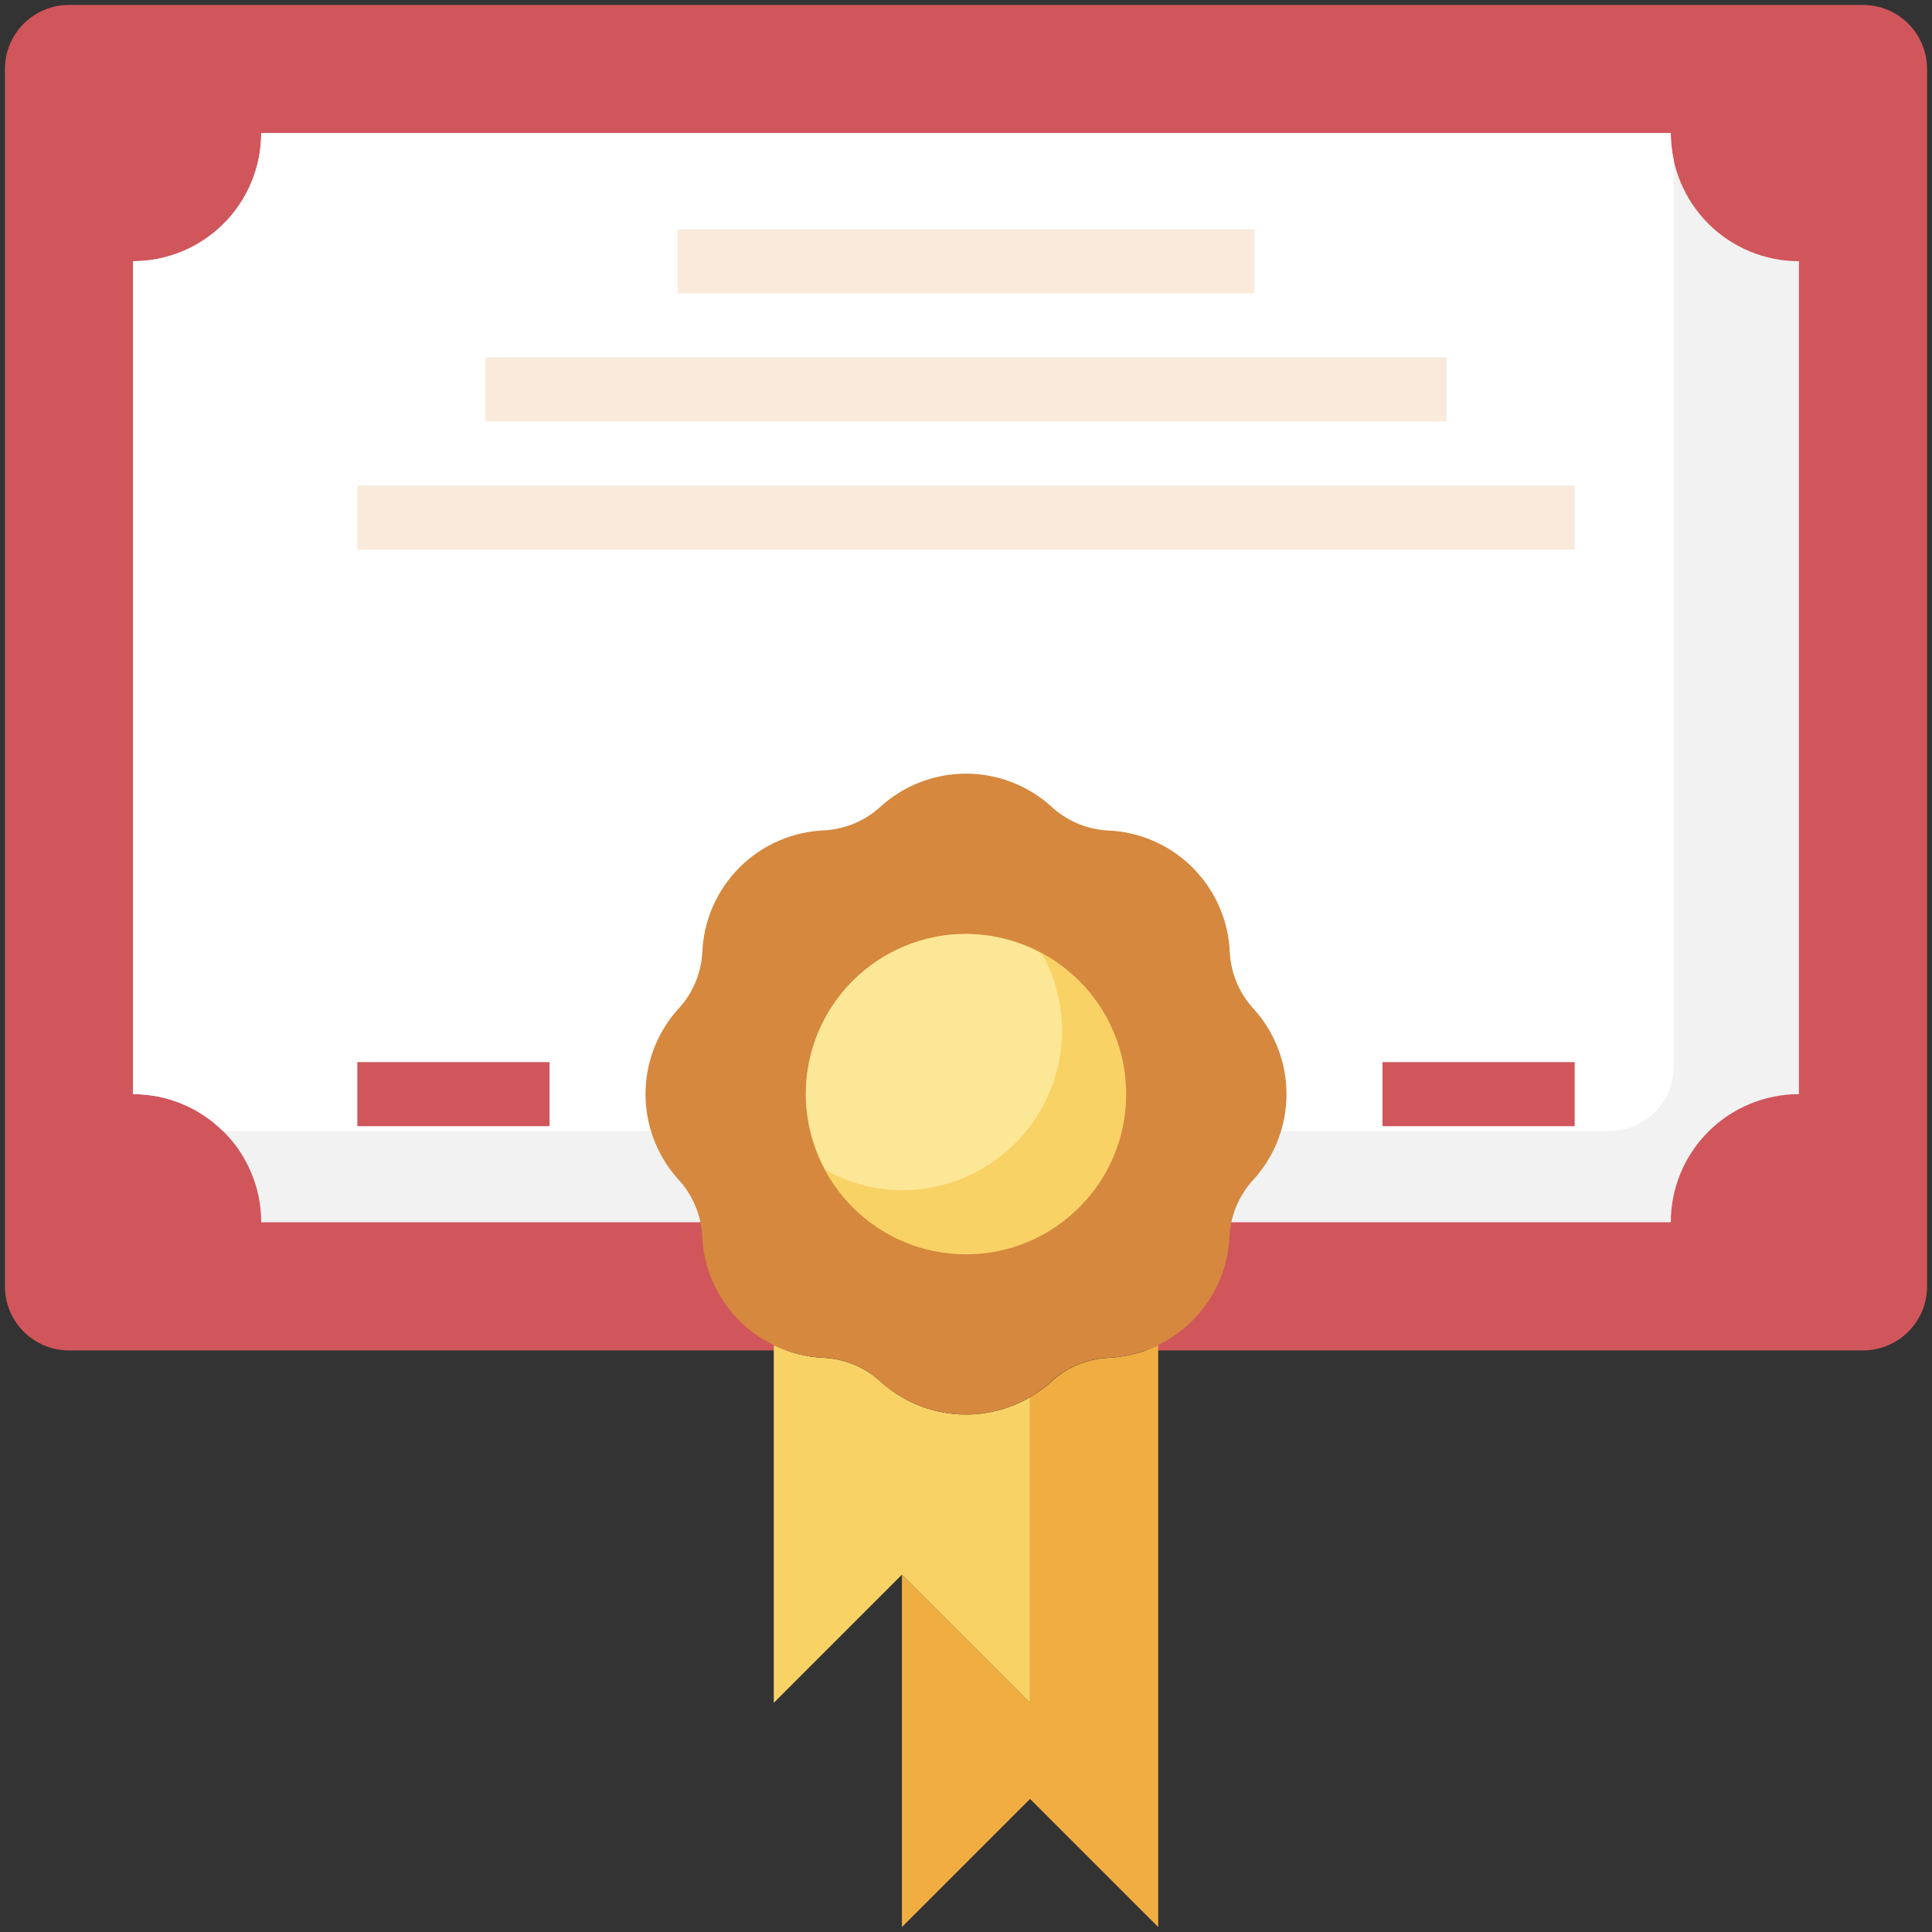 <svg width="98" height="98" viewBox="0 0 98 98" fill="none" xmlns="http://www.w3.org/2000/svg">
<rect x="0" y="0" width="98" height="98" fill="#333333" stroke="none"/>
<path d="M94.5 0.25H3.5C1.705 0.25 0.25 1.705 0.25 3.5V65.25C0.25 67.045 1.705 68.5 3.5 68.5H94.5C96.295 68.5 97.75 67.045 97.75 65.25V3.5C97.75 1.705 96.295 0.25 94.5 0.25Z" fill="#D0565C"/>
<path d="M13.25 62H84.75C84.75 60.276 85.435 58.623 86.654 57.404C87.873 56.185 89.526 55.5 91.25 55.5V13.25C89.526 13.25 87.873 12.565 86.654 11.346C85.435 10.127 84.75 8.474 84.75 6.75H13.25C13.25 8.474 12.565 10.127 11.346 11.346C10.127 12.565 8.474 13.25 6.75 13.25V55.5C8.474 55.5 10.127 56.185 11.346 57.404C12.565 58.623 13.25 60.276 13.25 62Z" fill="#F2F2F2"/>
<path d="M84.896 8.107C84.8 7.661 84.751 7.206 84.75 6.75H13.25C13.25 8.474 12.565 10.127 11.346 11.346C10.127 12.565 8.474 13.25 6.75 13.25V55.5C8.453 55.498 10.088 56.168 11.3 57.364H81.646C82.508 57.364 83.335 57.022 83.944 56.412C84.554 55.803 84.896 54.976 84.896 54.114V8.107Z" fill="white"/>
<path d="M52.25 70.871V86.375L45.75 79.875L39.25 86.375V68.232C40.067 68.63 40.959 68.852 41.868 68.882C42.931 68.953 43.937 69.392 44.712 70.123C45.729 71.027 47.005 71.586 48.359 71.72C49.713 71.855 51.075 71.558 52.25 70.873V70.871Z" fill="#F9D266"/>
<path d="M58.75 68.232V97.75L52.25 91.25L45.75 97.75V79.875L52.25 86.375V70.873C52.62 70.658 52.968 70.408 53.288 70.125C54.063 69.394 55.069 68.955 56.132 68.883C57.041 68.853 57.933 68.632 58.75 68.234V68.232Z" fill="#F0AE42"/>
<path d="M34.375 59.788C35.106 60.563 35.545 61.569 35.616 62.632C35.668 64.272 36.343 65.83 37.503 66.99C38.663 68.15 40.221 68.825 41.861 68.877C42.925 68.948 43.93 69.387 44.705 70.118C45.886 71.169 47.412 71.75 48.993 71.75C50.574 71.75 52.1 71.169 53.282 70.118C54.057 69.387 55.062 68.948 56.125 68.877C57.765 68.825 59.324 68.15 60.484 66.99C61.644 65.83 62.318 64.272 62.37 62.632C62.445 61.567 62.889 60.562 63.625 59.788C64.676 58.607 65.257 57.081 65.257 55.5C65.257 53.919 64.676 52.393 63.625 51.212C62.894 50.437 62.455 49.431 62.383 48.368C62.331 46.728 61.657 45.17 60.497 44.01C59.337 42.85 57.778 42.175 56.139 42.123C55.072 42.051 54.064 41.61 53.288 40.875C52.107 39.824 50.581 39.243 49 39.243C47.419 39.243 45.893 39.824 44.711 40.875C43.936 41.606 42.931 42.045 41.868 42.117C40.228 42.169 38.67 42.843 37.51 44.003C36.349 45.163 35.675 46.722 35.623 48.361C35.551 49.428 35.11 50.436 34.375 51.212C33.324 52.393 32.743 53.919 32.743 55.5C32.743 57.081 33.324 58.607 34.375 59.788Z" fill="#D5883E"/>
<path d="M49 63.625C53.487 63.625 57.125 59.987 57.125 55.5C57.125 51.013 53.487 47.375 49 47.375C44.513 47.375 40.875 51.013 40.875 55.5C40.875 59.987 44.513 63.625 49 63.625Z" fill="#F9D266"/>
<path d="M40.875 55.5C40.884 56.851 41.233 58.179 41.891 59.359C43.071 60.017 44.399 60.366 45.75 60.375C47.905 60.375 49.971 59.519 51.495 57.995C53.019 56.471 53.875 54.405 53.875 52.25C53.866 50.899 53.517 49.571 52.859 48.391C51.679 47.733 50.351 47.384 49 47.375C46.845 47.375 44.779 48.231 43.255 49.755C41.731 51.279 40.875 53.345 40.875 55.5Z" fill="#FCE797"/>
<path d="M34.375 11.625H63.625V14.875H34.375V11.625Z" fill="#FAEADB"/>
<path d="M24.625 18.125H73.375V21.375H24.625V18.125Z" fill="#FAEADB"/>
<path d="M18.125 24.625H79.875V27.875H18.125V24.625Z" fill="#FAEADB"/>
<path d="M70.125 53.875H79.875V57.125H70.125V53.875Z" fill="#D0565C"/>
<path d="M18.125 53.875H27.875V57.125H18.125V53.875Z" fill="#D0565C"/>
</svg>
